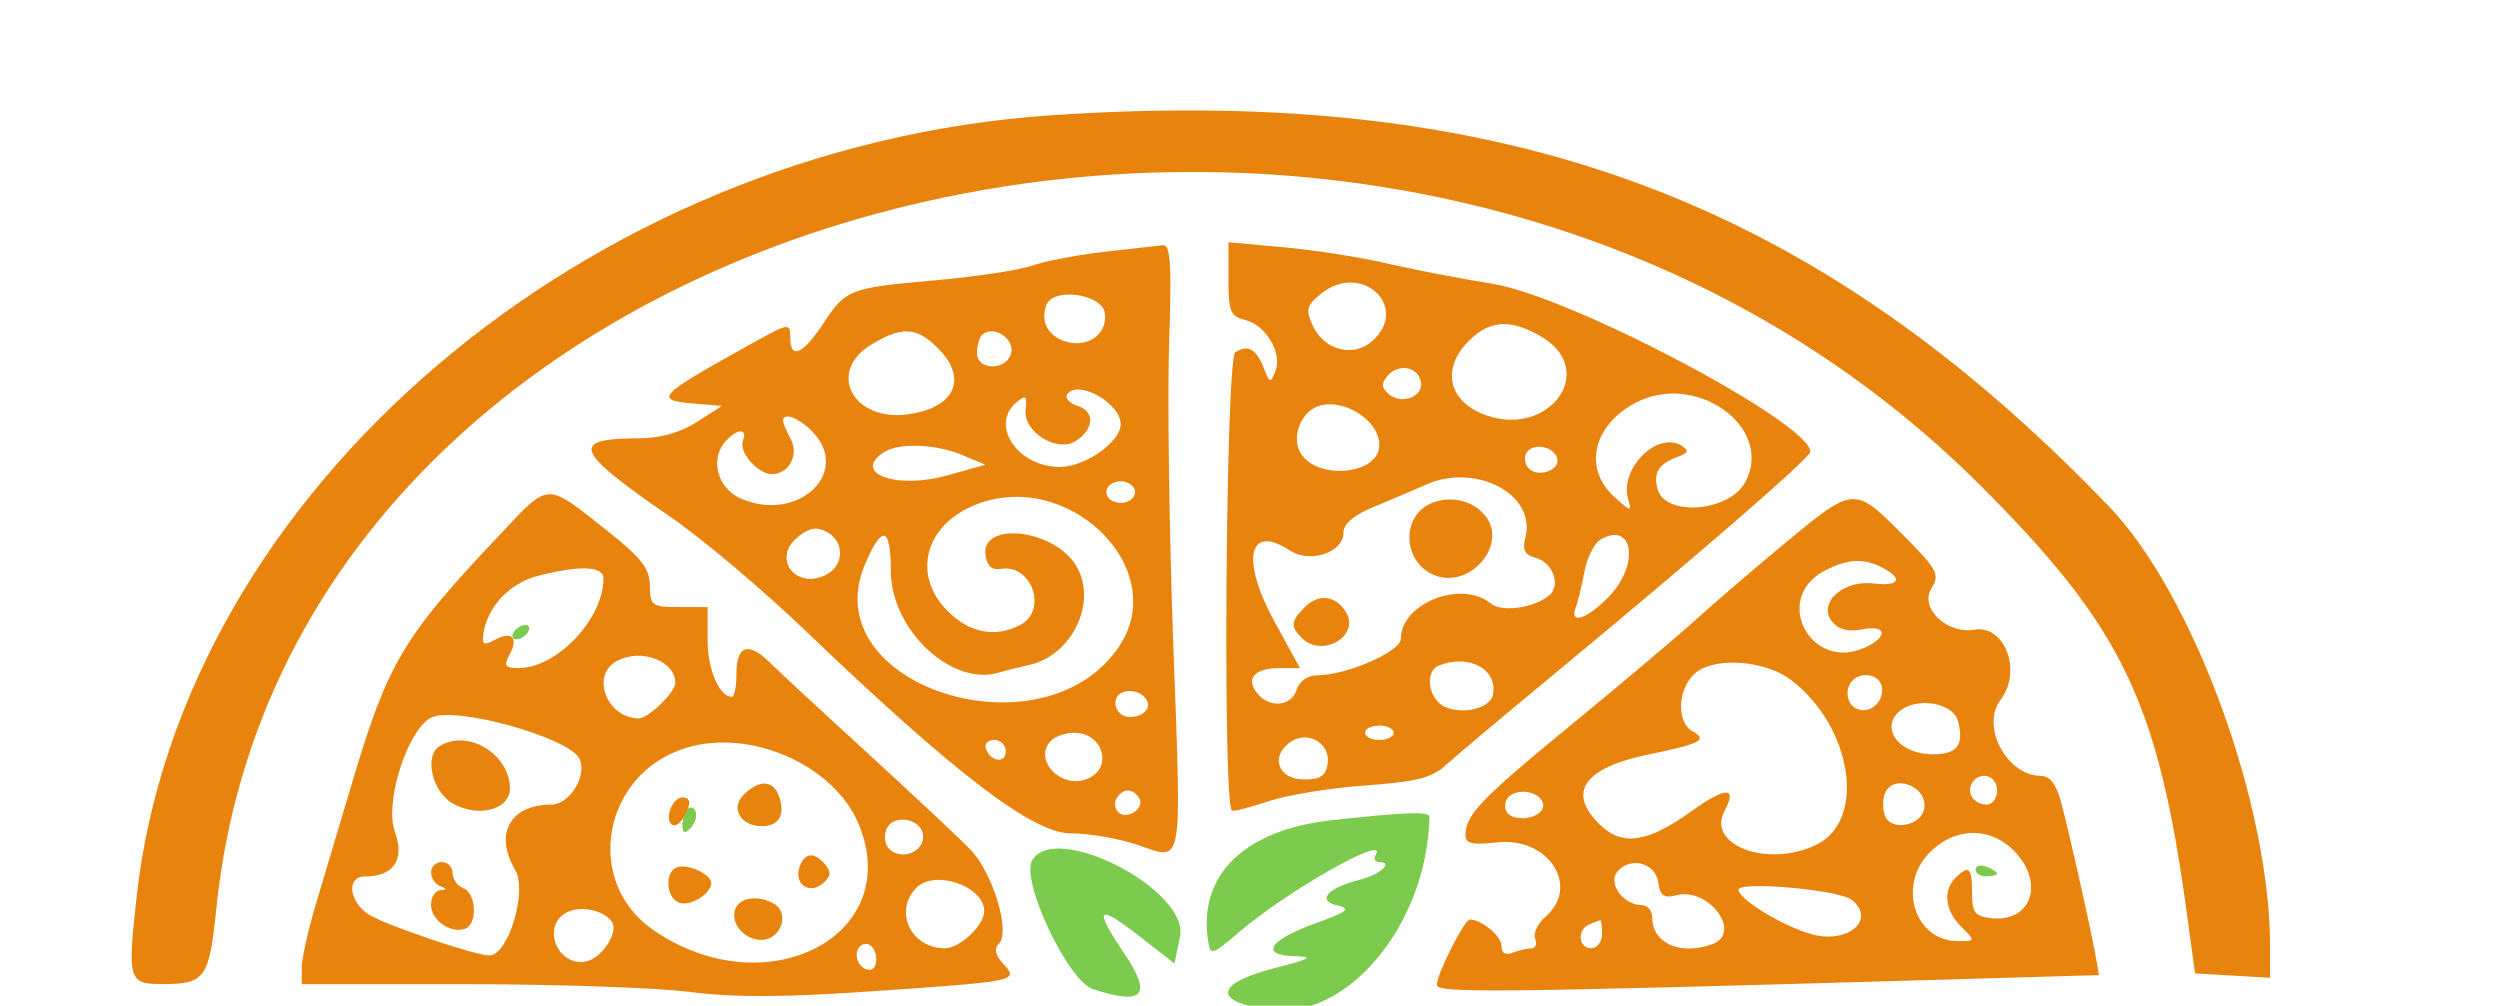 <svg 
viewBox="0 0 348 140" 
id="svgContainer" xmlns="http://www.w3.org/2000/svg"><path d="M 71.500 88 C 71.160 88.550, 71.332 89, 71.882 89 C 72.432 89, 73.160 88.550, 73.500 88 C 73.840 87.450, 73.668 87, 73.118 87 C 72.568 87, 71.840 87.450, 71.500 88 M 95.729 112.604 C 95.328 113.005, 95 114.023, 95 114.867 C 95 115.992, 95.296 116.104, 96.112 115.287 C 96.724 114.676, 97.052 113.657, 96.842 113.025 C 96.631 112.392, 96.130 112.203, 95.729 112.604 M 185.336 114.180 C 173.206 115.518, 166.766 121.803, 168.163 130.940 C 168.487 133.058, 168.652 133.012, 172.500 129.733 C 179.344 123.902, 193.366 115.981, 191.500 119 C 191.160 119.550, 191.385 120, 192 120 C 194.027 120, 192.073 121.765, 189.265 122.470 C 184.811 123.587, 183.243 125.349, 186.100 126.024 C 188.109 126.498, 187.651 126.877, 183.061 128.541 C 176.637 130.869, 175.313 132.955, 180.167 133.099 C 182.941 133.182, 182.493 133.457, 177.500 134.738 C 169.175 136.875, 168.732 139.387, 176.476 140.549 C 187.412 142.189, 198.649 128.797, 198.983 113.726 C 199.001 112.921, 195.779 113.028, 185.336 114.180 M 143.678 119.750 C 142.038 122.544, 148.639 136.545, 152.135 137.686 C 159.202 139.993, 160.440 138.574, 156.484 132.700 C 152.163 126.283, 152.709 125.726, 158.726 130.414 L 163.488 134.125 164.260 130.409 C 165.609 123.921, 146.913 114.239, 143.678 119.750 M 275 121.031 C 275 121.564, 275.675 122, 276.500 122 C 277.325 122, 278 121.823, 278 121.607 C 278 121.391, 277.325 120.955, 276.500 120.638 C 275.675 120.322, 275 120.499, 275 121.031" stroke="none" fill="#7ccb4f" fill-rule="evenodd"></path>

<path d="M 146.427 16.040 C 81.556 20.411, 25.210 68.560, 19.008 124.923 C 17.727 136.572, 17.863 137.005, 22.809 136.985 C 28.539 136.961, 29.136 136.106, 30.106 126.538 C 40.461 24.380, 195.071 -12.825, 275.563 67.471 C 295.369 87.229, 300.385 97.587, 304.391 127 L 305.549 135.500 310.775 135.802 L 316 136.105 315.999 131.802 C 315.992 111.892, 305.289 82.673, 293.521 70.439 C 252.325 27.614, 209.533 11.788, 146.427 16.040 M 153.690 35.055 C 149.944 35.490, 145.444 36.353, 143.690 36.972 C 141.935 37.591, 135.994 38.499, 130.487 38.989 C 118.150 40.088, 117.774 40.232, 114.569 45.075 C 111.700 49.411, 110 50.099, 110 46.925 C 110 44.931, 109.795 44.963, 104.750 47.760 C 91.381 55.170, 90.875 55.703, 96.750 56.190 L 100.500 56.500 97 58.746 C 94.719 60.210, 91.933 60.999, 89 61.012 C 79.190 61.053, 79.842 62.672, 93.436 72.034 C 97.801 75.040, 106.146 82.073, 111.981 87.663 C 132.881 107.684, 143.754 116, 149.032 116 C 151.569 116, 155.773 116.726, 158.376 117.612 C 164.774 119.792, 164.485 121.421, 163.323 89.737 C 162.754 74.207, 162.492 55.313, 162.742 47.750 C 163.110 36.617, 162.940 34.025, 161.848 34.131 C 161.107 34.204, 157.435 34.619, 153.690 35.055 M 171 38.843 C 171 43.395, 171.262 44.028, 173.372 44.557 C 176.254 45.281, 178.537 49.191, 177.533 51.683 C 176.855 53.362, 176.737 53.337, 175.970 51.352 C 174.897 48.575, 173.754 47.915, 171.952 49.034 C 170.636 49.851, 170.173 111.506, 171.474 112.807 C 171.659 112.992, 173.916 112.429, 176.490 111.555 C 179.064 110.681, 185.143 109.684, 190 109.339 C 197.051 108.839, 199.301 108.283, 201.165 106.581 C 202.449 105.409, 208.900 99.985, 215.500 94.528 C 236.396 77.250, 252 63.720, 252 62.878 C 252 58.889, 218.726 41.291, 207.840 39.523 C 203.253 38.778, 196.549 37.482, 192.943 36.644 C 189.337 35.805, 182.925 34.805, 178.693 34.421 L 171 33.724 171 38.843 M 183.897 40.883 C 181.853 42.537, 181.715 43.078, 182.752 45.355 C 184.307 48.767, 188.438 49.818, 191.040 47.464 C 196.331 42.675, 189.479 36.362, 183.897 40.883 M 145.659 42.447 C 144.746 44.827, 145.964 46.953, 148.623 47.620 C 151.619 48.372, 154.195 46.365, 153.798 43.588 C 153.415 40.906, 146.616 39.954, 145.659 42.447 M 204.455 47.455 C 200.545 51.364, 201.640 55.982, 206.911 57.819 C 215.676 60.875, 222.366 51.632, 214.750 46.989 C 210.422 44.350, 207.424 44.486, 204.455 47.455 M 121.250 47.989 C 115.068 51.758, 118.709 58.705, 126.331 57.682 C 132.933 56.797, 134.800 52.709, 130.545 48.455 C 127.576 45.485, 125.526 45.382, 121.250 47.989 M 136.667 46.667 C 136.300 47.033, 136 48.158, 136 49.167 C 136 51.476, 139.807 51.666, 140.677 49.399 C 141.497 47.263, 138.269 45.064, 136.667 46.667 M 193.146 52.324 C 192.241 53.414, 192.290 53.996, 193.361 54.885 C 195.174 56.389, 198.185 55.199, 197.788 53.136 C 197.380 51.019, 194.628 50.538, 193.146 52.324 M 148.544 54.928 C 148.229 55.438, 148.903 56.152, 150.042 56.513 C 152.449 57.277, 152.294 59.786, 149.741 61.393 C 147.114 63.047, 142.414 60.120, 142.762 57.046 C 142.983 55.088, 142.793 54.927, 141.512 55.990 C 137.717 59.140, 141.641 65, 147.545 65 C 151.036 65, 156 61.504, 156 59.045 C 156 56.084, 149.909 52.720, 148.544 54.928 M 227.500 56.161 C 221.726 59.336, 220.422 65.193, 224.624 69.076 C 226.993 71.264, 227.190 71.306, 226.646 69.500 C 225.378 65.290, 230.684 59.950, 234.061 62.038 C 235.161 62.718, 235.041 63.042, 233.472 63.623 C 230.896 64.578, 230.136 65.804, 230.724 68.054 C 231.747 71.964, 240.712 71.275, 242.939 67.114 C 247.053 59.428, 235.920 51.530, 227.500 56.161 M 183.239 56.645 C 181.010 57.580, 179.832 60.818, 180.956 62.919 C 183.102 66.929, 192 66.149, 192 61.951 C 192 58.382, 186.721 55.185, 183.239 56.645 M 109 58.566 C 109 58.877, 109.481 60.031, 110.069 61.130 C 111.250 63.336, 109.817 66, 107.449 66 C 105.487 66, 102.812 62.933, 103.411 61.371 C 104.060 59.680, 102.816 59.584, 101.200 61.200 C 98.697 63.703, 99.764 68.003, 103.250 69.460 C 111.237 72.797, 118.627 65.627, 113 60 C 111.099 58.099, 109 57.346, 109 58.566 M 123.104 62.914 C 118.476 65.845, 124.701 68.175, 131.839 66.184 L 137.178 64.694 133.974 63.347 C 130.327 61.814, 125.167 61.608, 123.104 62.914 M 212.480 63.032 C 212.092 63.660, 212.245 64.645, 212.820 65.220 C 214.164 66.564, 217.297 65.392, 216.750 63.749 C 216.194 62.078, 213.364 61.602, 212.480 63.032 M 198.500 67.462 C 196.850 68.195, 193.588 69.585, 191.250 70.550 C 188.387 71.731, 187 72.915, 187 74.177 C 187 76.922, 182.345 78.456, 179.557 76.629 C 173.725 72.808, 172.669 77.912, 177.481 86.667 L 180.962 93 178.040 93 C 174.606 93, 173.337 94.497, 175.036 96.544 C 176.772 98.635, 179.758 98.337, 180.500 96 C 180.880 94.802, 182.010 94.002, 183.317 94.005 C 187.402 94.014, 195 90.703, 195 88.913 C 195 83.962, 203.461 80.648, 207.514 84.012 C 209.030 85.270, 213.515 84.647, 215.641 82.883 C 217.305 81.502, 216.159 78.275, 213.784 77.654 C 212.220 77.245, 211.889 76.577, 212.347 74.752 C 213.840 68.807, 205.432 64.380, 198.500 67.462 M 154 68.500 C 154 69.333, 154.889 70, 156 70 C 157.111 70, 158 69.333, 158 68.500 C 158 67.667, 157.111 67, 156 67 C 154.889 67, 154 67.667, 154 68.500 M 69.822 74.167 C 56.090 88.669, 54.022 92.129, 49 109 C 47.281 114.775, 45.003 122.415, 43.937 125.978 C 42.872 129.541, 42 133.479, 42 134.728 L 42 137 64.776 137 C 77.303 137, 91.366 137.485, 96.026 138.079 C 102.218 138.867, 109.077 138.841, 121.500 137.982 C 141.777 136.581, 141.826 136.571, 139.650 134.165 C 138.528 132.926, 138.348 132.052, 139.065 131.335 C 140.690 129.710, 138.197 121.500, 135.103 118.283 C 133.631 116.752, 127.268 110.783, 120.963 105.018 C 114.658 99.253, 108.444 93.493, 107.153 92.217 C 104.159 89.258, 102.497 89.840, 102.510 93.845 C 102.515 95.580, 102.233 97, 101.882 97 C 100.128 97, 98.500 93.195, 98.500 89.095 L 98.500 84.500 94.500 84.500 C 90.743 84.500, 90.498 84.320, 90.462 81.542 C 90.432 79.176, 89.330 77.713, 84.962 74.237 C 75.869 67.001, 76.605 67.004, 69.822 74.167 M 135.378 70.437 C 128.621 73.378, 127.018 80.171, 131.923 85.077 C 134.981 88.135, 138.616 88.811, 142.066 86.965 C 145.876 84.925, 143.597 78.461, 139.324 79.189 C 138.080 79.401, 137.400 78.796, 137.185 77.285 C 136.530 72.682, 146.149 73.519, 149.540 78.360 C 152.996 83.294, 149.479 91.203, 143.220 92.572 C 141.724 92.899, 139.889 93.359, 139.143 93.593 C 132.518 95.674, 124 87.694, 124 79.406 C 124 73.238, 122.742 72.979, 120.369 78.659 C 113.353 95.451, 145.159 105.671, 155.750 90.028 C 163.181 79.052, 148.351 64.791, 135.378 70.437 M 199.338 70.008 C 194.931 71.766, 195.220 78.373, 199.781 80.107 C 204.672 81.966, 209.896 75.806, 206.788 71.844 C 205.099 69.691, 202.029 68.934, 199.338 70.008 M 248.466 75.611 C 244.085 79.247, 238.449 84.084, 235.941 86.361 C 233.434 88.637, 225.629 95.222, 218.597 100.993 C 206.028 111.306, 204 113.435, 204 116.311 C 204 117.424, 205.003 117.641, 208.383 117.260 C 215.557 116.452, 220.046 123.412, 215.088 127.657 C 214.036 128.557, 213.409 129.903, 213.695 130.647 C 213.980 131.391, 213.753 132, 213.189 132 C 212.625 132, 211.452 132.273, 210.582 132.607 C 209.553 133.002, 209 132.665, 209 131.642 C 209 130.286, 206.230 128, 204.586 128 C 203.849 128, 200 135.624, 200 137.085 C 200 138.259, 207.837 138.181, 269.844 136.383 L 292.188 135.735 291.719 133.118 C 290.996 129.076, 288.048 115.932, 286.928 111.750 C 286.232 109.153, 285.362 108, 284.098 108 C 279.364 108, 275.692 101.112, 278.468 97.441 C 281.523 93.402, 279.086 86.923, 274.786 87.651 C 271.008 88.290, 267.180 84.608, 268.833 81.925 C 270.061 79.931, 269.750 79.344, 264.833 74.395 C 258.127 67.646, 258.057 67.652, 248.466 75.611 M 111.032 74.773 C 107.360 77.746, 110.847 82.223, 115.072 79.961 C 117.544 78.638, 117.555 75.368, 115.093 74.050 C 113.651 73.278, 112.660 73.455, 111.032 74.773 M 222.853 75.062 C 221.959 75.563, 220.925 77.585, 220.555 79.557 C 220.185 81.529, 219.636 83.785, 219.334 84.571 C 218.376 87.068, 221.093 86.112, 224.099 82.894 C 228.244 78.457, 227.308 72.569, 222.853 75.062 M 253.875 79.506 C 246.676 83.418, 252.103 93.552, 259.574 90.148 C 262.904 88.631, 262.647 86.921, 259.194 87.611 C 257.299 87.990, 255.956 87.652, 255.056 86.567 C 252.951 84.031, 256.463 80.718, 260.730 81.217 C 264.379 81.643, 265.011 80.611, 262.066 79.035 C 259.474 77.648, 257.037 77.788, 253.875 79.506 M 74.700 80.214 C 70.898 81.223, 67.852 84.497, 67.290 88.181 C 67.052 89.739, 67.328 89.895, 68.870 89.070 C 71.261 87.790, 72.210 88.739, 70.930 91.131 C 70.089 92.703, 70.293 92.999, 72.215 92.996 C 77.528 92.988, 84 86.143, 84 80.532 C 84 78.765, 80.605 78.649, 74.700 80.214 M 181.621 84.521 C 179.685 86.458, 179.611 87.211, 181.200 88.800 C 184.065 91.665, 189.427 88.489, 187.335 85.166 C 185.882 82.859, 183.547 82.596, 181.621 84.521 M 85.750 92.080 C 82.202 94.146, 84.556 100, 88.934 100 C 90.245 100, 94 96.346, 94 95.071 C 94 91.936, 89.068 90.147, 85.750 92.080 M 200.250 92.662 C 198.556 93.346, 198.669 96.480, 200.440 97.950 C 202.540 99.693, 207.413 98.869, 207.824 96.702 C 208.502 93.131, 204.448 90.969, 200.250 92.662 M 236.250 93.488 C 233.564 95.428, 233.189 100.447, 235.628 101.812 C 237.741 102.994, 236.747 103.521, 229.661 104.978 C 220.553 106.851, 218.103 110.194, 222.566 114.657 C 225.778 117.868, 229.245 117.385, 235.570 112.842 C 240.260 109.474, 241.878 109.492, 240.058 112.891 C 237.460 117.745, 246.399 120.914, 253.024 117.487 C 259.853 113.956, 257.718 100.991, 249.257 94.609 C 245.802 92.003, 239.106 91.426, 236.250 93.488 M 257.336 95.567 C 257.005 96.429, 257.214 97.614, 257.800 98.200 C 259.355 99.755, 262 98.390, 262 96.031 C 262 93.565, 258.247 93.192, 257.336 95.567 M 155.480 97.032 C 155.092 97.660, 155.245 98.645, 155.820 99.220 C 157.164 100.564, 160.297 99.392, 159.750 97.749 C 159.194 96.078, 156.364 95.602, 155.480 97.032 M 264.200 99.200 C 261.770 101.630, 264.567 105, 269.012 105 C 272.429 105, 273.405 103.751, 272.575 100.443 C 271.890 97.715, 266.487 96.913, 264.200 99.200 M 59.874 99.960 C 56.562 101.997, 53.523 111.793, 54.966 115.781 C 56.371 119.667, 54.811 122, 50.809 122 C 48.200 122, 48.533 125.464, 51.317 127.288 C 53.484 128.708, 66.109 133, 68.118 133 C 70.756 133, 73.454 124.038, 71.707 121.081 C 68.753 116.080, 71.016 112, 76.744 112 C 79.231 112, 81.664 108.173, 80.728 105.733 C 79.566 102.705, 62.909 98.094, 59.874 99.960 M 190 102 C 190 102.550, 190.900 103, 192 103 C 193.100 103, 194 102.550, 194 102 C 194 101.450, 193.100 101, 192 101 C 190.900 101, 190 101.450, 190 102 M 146.316 103.084 C 143.732 105.668, 147.593 109.861, 151.261 108.454 C 155.003 107.017, 153.634 102, 149.500 102 C 148.345 102, 146.912 102.488, 146.316 103.084 M 179.529 103.355 C 176.764 105.377, 177.968 108.500, 181.514 108.500 C 183.822 108.500, 184.571 108.004, 184.811 106.318 C 185.226 103.403, 181.965 101.574, 179.529 103.355 M 61.170 103.874 C 58.990 105.256, 60.177 110.257, 63.069 111.872 C 66.641 113.867, 71.005 112.687, 70.985 109.731 C 70.952 104.935, 65.051 101.414, 61.170 103.874 M 95.500 104.103 C 83.885 107.674, 81.161 122.682, 90.904 129.433 C 106.586 140.301, 126.027 130.277, 119.512 114.682 C 116.088 106.488, 104.437 101.355, 95.500 104.103 M 137.229 104.188 C 137.847 106.042, 140 106.349, 140 104.583 C 140 103.713, 139.287 103, 138.417 103 C 137.546 103, 137.011 103.534, 137.229 104.188 M 274.500 109 C 273.663 110.354, 274.792 112, 276.559 112 C 277.352 112, 278 111.100, 278 110 C 278 107.930, 275.587 107.240, 274.500 109 M 103.537 110.606 C 101.639 112.504, 103.074 115, 106.063 115 C 108.394 115, 109.297 113.512, 108.497 110.991 C 107.734 108.586, 105.714 108.429, 103.537 110.606 M 262.362 110.500 C 262.045 111.325, 262.057 112.707, 262.389 113.570 C 263.214 115.722, 267.385 114.995, 267.838 112.620 C 268.440 109.465, 263.494 107.550, 262.362 110.500 M 155.446 111.087 C 155.077 111.685, 155.166 112.566, 155.645 113.045 C 156.828 114.228, 159.431 112.507, 158.569 111.112 C 157.696 109.698, 156.311 109.687, 155.446 111.087 M 209.644 111.485 C 209.286 112.418, 209.647 113.311, 210.517 113.645 C 212.589 114.440, 215.249 113.251, 214.755 111.749 C 214.131 109.855, 210.345 109.659, 209.644 111.485 M 93.345 112.543 C 92.535 114.653, 93.887 115.793, 95.039 113.971 C 96.263 112.035, 96.239 111, 94.969 111 C 94.401 111, 93.671 111.694, 93.345 112.543 M 123.363 115.497 C 123.017 116.398, 123.196 117.596, 123.761 118.161 C 125.391 119.791, 128.500 118.692, 128.500 116.486 C 128.500 113.943, 124.272 113.128, 123.363 115.497 M 268.636 118.636 C 264.056 123.217, 266.513 131, 272.539 131 C 275 131, 275 131, 273 129 C 270.743 126.743, 270.418 123.982, 272.200 122.200 C 274.064 120.336, 274.520 120.740, 274.510 124.250 C 274.501 127.017, 274.890 127.545, 277.124 127.804 C 282.652 128.445, 284.657 123.080, 280.548 118.646 C 277.214 115.049, 272.228 115.045, 268.636 118.636 M 111.336 120.567 C 110.426 122.939, 112.559 124.611, 114.470 123.025 C 115.654 122.042, 115.754 121.409, 114.890 120.367 C 113.392 118.563, 112.077 118.637, 111.336 120.567 M 60 121.417 C 60 122.196, 60.563 123.060, 61.250 123.338 C 62.250 123.741, 62.250 123.858, 61.250 123.921 C 60.563 123.964, 60 124.884, 60 125.965 C 60 128.094, 62.736 130.004, 64.750 129.282 C 66.504 128.653, 66.313 124.334, 64.500 123.638 C 63.675 123.322, 63 122.374, 63 121.531 C 63 120.689, 62.325 120, 61.500 120 C 60.675 120, 60 120.638, 60 121.417 M 94.250 120.718 C 92.496 121.347, 92.688 124.943, 94.513 125.643 C 96.053 126.234, 99 124.441, 99 122.913 C 99 121.703, 95.725 120.190, 94.250 120.718 M 225.128 121.346 C 223.766 122.987, 225.995 126, 228.571 126 C 229.357 126, 230 126.810, 230 127.800 C 230 131.336, 234.056 133.067, 238.418 131.393 C 242.544 129.810, 237.866 123.494, 233.397 124.615 C 231.613 125.063, 231.095 124.704, 230.831 122.838 C 230.442 120.087, 226.934 119.169, 225.128 121.346 M 127.571 123.571 C 124.350 126.793, 126.786 132, 131.515 132 C 133.623 132, 137 128.809, 137 126.816 C 137 123.353, 130.148 120.995, 127.571 123.571 M 242 123.858 C 242 125.151, 248.106 128.883, 252.092 130.026 C 257.175 131.484, 261.256 128.039, 257.750 125.251 C 255.997 123.856, 242 122.618, 242 123.858 M 102.357 126.513 C 101.543 128.634, 103.921 131.154, 106.402 130.798 C 108.830 130.450, 109.808 127.127, 107.848 125.885 C 105.730 124.542, 102.993 124.855, 102.357 126.513 M 78.750 127.088 C 75.334 129.062, 77.664 134.609, 81.582 133.833 C 83.745 133.404, 86.131 129.818, 85.210 128.379 C 84.106 126.655, 80.684 125.971, 78.750 127.088 M 221.250 128.662 C 219.492 129.372, 219.688 132, 221.500 132 C 222.333 132, 223 131.111, 223 130 C 223 128.900, 222.887 128.036, 222.750 128.079 C 222.613 128.122, 221.938 128.385, 221.250 128.662 M 119.510 131.984 C 118.773 133.177, 119.709 135, 121.059 135 C 122.276 135, 122.284 132.293, 121.069 131.543 C 120.557 131.226, 119.856 131.425, 119.510 131.984" stroke="none" fill="#e8840d" fill-rule="evenodd"></path></svg>